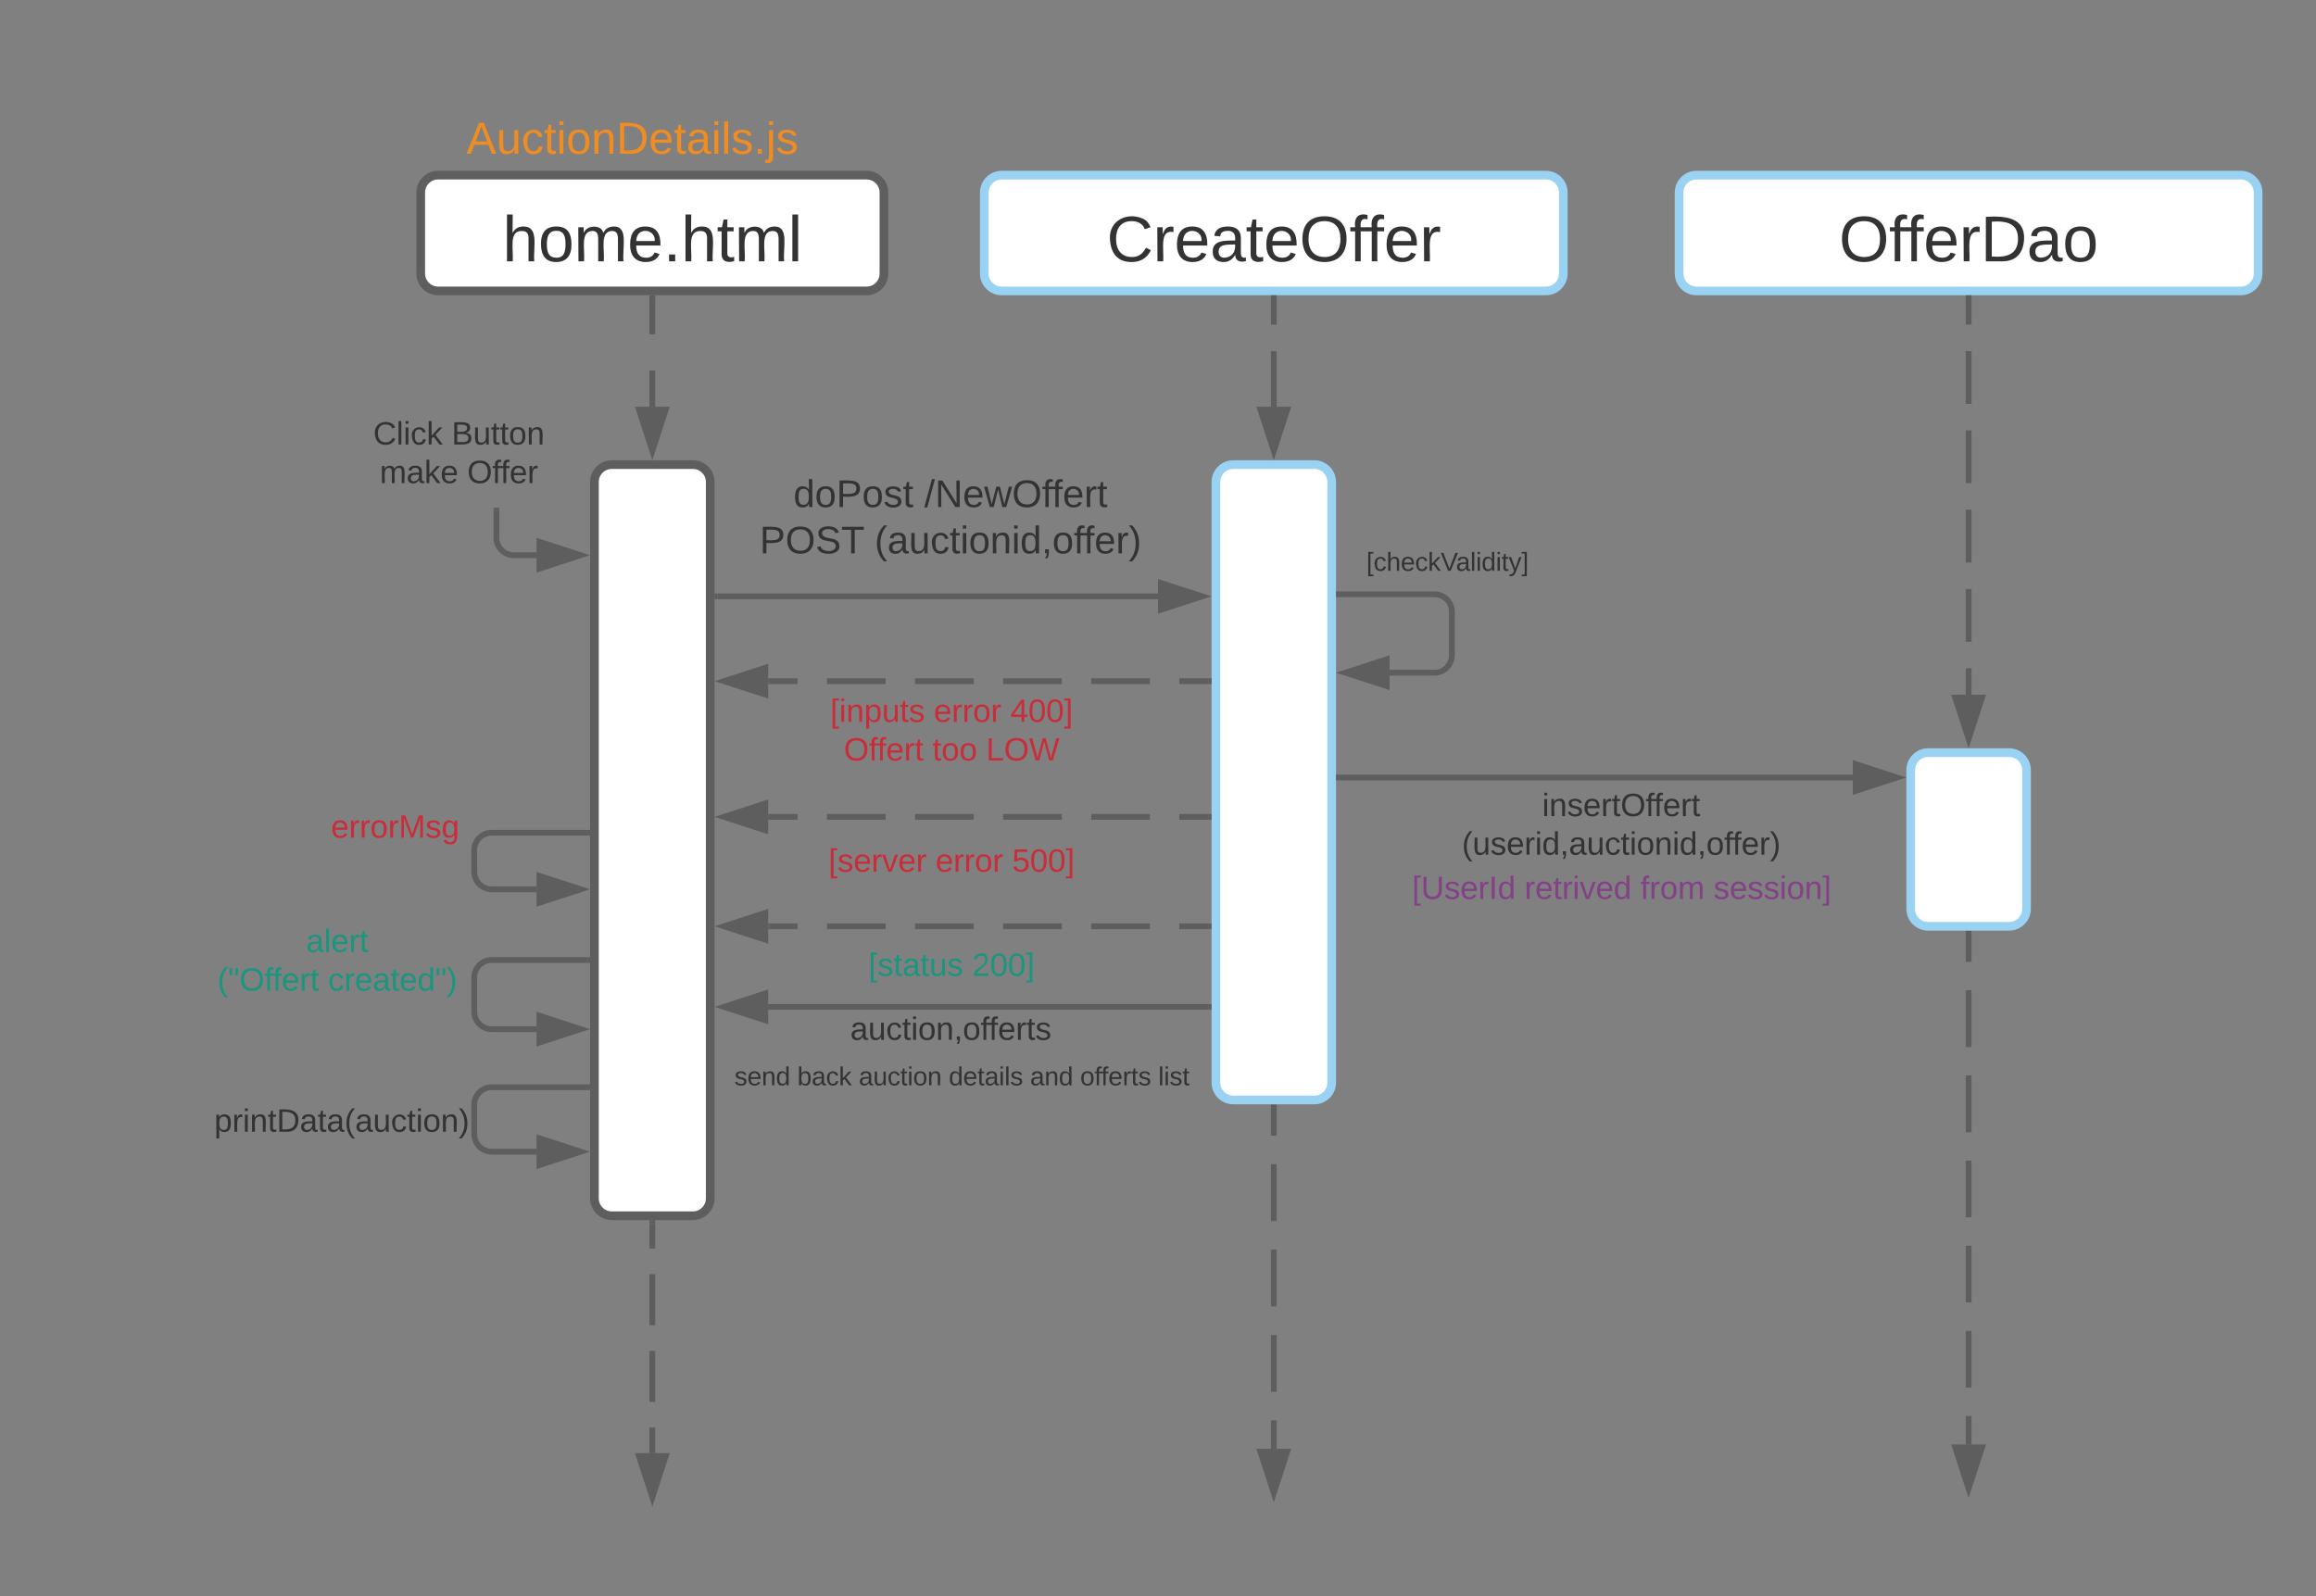 <svg xmlns="http://www.w3.org/2000/svg" xmlns:xlink="http://www.w3.org/1999/xlink" xmlns:lucid="lucid" width="800" height="551.5"><rect width="100%" height="100%" fill="#808080" stroke="none"/><g transform="translate(20 0)" lucid:page-tab-id="0_0"><path d="M247.43 340h121.8v33.75h-121.8z" fill="none"/><use xlink:href="#a" transform="matrix(1,0,0,1,247.43,340) translate(26.262 19.222)"/><path d="M32.05 373.75h131.2v29.4H32.04z" fill="none"/><use xlink:href="#b" transform="matrix(1,0,0,1,32.049,373.751) translate(21.957 17.222)"/><path d="M192.28 343.16h240v60h-240z" fill="none"/><use xlink:href="#c" transform="matrix(1,0,0,1,192.284,343.159) translate(41.395 31.778)"/><use xlink:href="#d" transform="matrix(1,0,0,1,192.284,343.159) translate(63.123 31.778)"/><use xlink:href="#e" transform="matrix(1,0,0,1,192.284,343.159) translate(84.358 31.778)"/><use xlink:href="#f" transform="matrix(1,0,0,1,192.284,343.159) translate(115.444 31.778)"/><use xlink:href="#g" transform="matrix(1,0,0,1,192.284,343.159) translate(143.543 31.778)"/><use xlink:href="#h" transform="matrix(1,0,0,1,192.284,343.159) translate(160.827 31.778)"/><use xlink:href="#i" transform="matrix(1,0,0,1,192.284,343.159) translate(187.79 31.778)"/><path d="M420 175.4h120v40H420z" fill="none"/><use xlink:href="#j" transform="matrix(1,0,0,1,420,175.413) translate(31.975 21.778)"/><path d="M228.33 160.5h160v40h-160z" fill="none"/><use xlink:href="#k" transform="matrix(1,0,0,1,228.33,160.5) translate(25.741 14.667)"/><use xlink:href="#l" transform="matrix(1,0,0,1,228.33,160.5) translate(70.926 14.667)"/><use xlink:href="#m" transform="matrix(1,0,0,1,228.33,160.5) translate(14.074 30.667)"/><use xlink:href="#n" transform="matrix(1,0,0,1,228.33,160.5) translate(53.778 30.667)"/><path d="M125.33 66.5c0-3.3 2.7-6 6-6h148c3.32 0 6 2.7 6 6v28c0 3.3-2.68 6-6 6h-148c-3.3 0-6-2.7-6-6z" stroke="#5e5e5e" stroke-width="3" fill="#fff"/><use xlink:href="#o" transform="matrix(1,0,0,1,137.333,72.5) translate(16.241 17.778)"/><path d="M320 66.5c0-3.3 2.7-6 6-6h188c3.3 0 6 2.7 6 6v28c0 3.3-2.7 6-6 6H326c-3.3 0-6-2.7-6-6z" stroke="#99d2f2" stroke-width="3" fill="#fff"/><use xlink:href="#p" transform="matrix(1,0,0,1,332,72.5) translate(30.284 17.778)"/><path d="M560 66.5c0-3.3 2.7-6 6-6h188c3.3 0 6 2.7 6 6v28c0 3.3-2.7 6-6 6H566c-3.3 0-6-2.7-6-6z" stroke="#99d2f2" stroke-width="3" fill="#fff"/><use xlink:href="#q" transform="matrix(1,0,0,1,572,72.5) translate(43.216 17.778)"/><path d="M205.33 422.5v8.83m0 8.84v17.66m0 8.84v17.66m0 8.83V502" stroke="#5e5e5e" stroke-width="2" fill="none"/><path d="M206.33 422.53h-2v-1.03h2z" fill="#5e5e5e"/><path d="M205.33 517.26L200.7 503h9.27z" stroke="#5e5e5e" stroke-width="2" fill="#5e5e5e"/><path d="M205.33 103v12.5m0 12.5v12.5" stroke="#5e5e5e" stroke-width="2" fill="none"/><path d="M206.33 103.03h-2V102h2z" fill="#5e5e5e"/><path d="M205.33 155.76l-4.63-14.26h9.27z" stroke="#5e5e5e" stroke-width="2" fill="#5e5e5e"/><path d="M420 103v9.17m0 9.16v19.17" stroke="#5e5e5e" stroke-width="2" fill="none"/><path d="M421 103.03h-2V102h2z" fill="#5e5e5e"/><path d="M420 155.76l-4.64-14.26h9.28z" stroke="#5e5e5e" stroke-width="2" fill="#5e5e5e"/><path d="M420 382.5v9.83m0 9.84v19.66m0 9.84v19.66m0 9.84v19.66m0 9.83v9.84" stroke="#5e5e5e" stroke-width="2" fill="none"/><path d="M421 382.53h-2v-1.03h2z" fill="#5e5e5e"/><path d="M420 515.76l-4.64-14.26h9.28z" stroke="#5e5e5e" stroke-width="2" fill="#5e5e5e"/><path d="M660 103v9.13m0 9.14v18.26m0 9.14v18.26m0 9.14v18.26m0 9.14v18.26m0 9.13V240" stroke="#5e5e5e" stroke-width="2" fill="none"/><path d="M661 103.03h-2V102h2z" fill="#5e5e5e"/><path d="M660 255.26L655.36 241h9.28z" stroke="#5e5e5e" stroke-width="2" fill="#5e5e5e"/><path d="M660 322.5v9.8m0 9.8v19.62m0 9.8v19.62m0 9.8v19.6m0 9.82v19.6m0 9.82v19.6m0 9.8V499" stroke="#5e5e5e" stroke-width="2" fill="none"/><path d="M661 322.53h-2v-1.03h2z" fill="#5e5e5e"/><path d="M660 514.26L655.36 500h9.28z" stroke="#5e5e5e" stroke-width="2" fill="#5e5e5e"/><path d="M185.33 166.5c0-3.3 2.7-6 6-6h28c3.32 0 6 2.7 6 6V414c0 3.3-2.68 6-6 6h-28c-3.3 0-6-2.7-6-6z" stroke="#5e5e5e" stroke-width="3" fill="#fff"/><path d="M400 166.5c0-3.3 2.7-6 6-6h28c3.3 0 6 2.7 6 6V374c0 3.3-2.7 6-6 6h-28c-3.3 0-6-2.7-6-6zM640 266c0-3.3 2.7-6 6-6h28c3.3 0 6 2.7 6 6v48c0 3.3-2.7 6-6 6h-28c-3.3 0-6-2.7-6-6z" stroke="#99d2f2" stroke-width="3" fill="#fff"/><path d="M111.46 20h173.87v60H111.46z" fill="none"/><use xlink:href="#r" transform="matrix(1,0,0,1,111.456,20) translate(29.639 33.111)"/><path d="M60 140h156.66v35.4H60z" fill="none"/><use xlink:href="#s" transform="matrix(1,0,0,1,60,140) translate(48.917 13.556)"/><use xlink:href="#t" transform="matrix(1,0,0,1,60,140) translate(75.985 13.556)"/><use xlink:href="#u" transform="matrix(1,0,0,1,60,140) translate(51.17 26.889)"/><use xlink:href="#v" transform="matrix(1,0,0,1,60,140) translate(81.386 26.889)"/><path d="M151.48 176.4v9.4c0 3.32 2.7 6 6 6h7.85" stroke="#5e5e5e" stroke-width="2" fill="none"/><path d="M152.48 176.44h-2v-1.03h2z" fill="#5e5e5e"/><path d="M180.6 191.8l-14.27 4.64v-9.27z" stroke="#5e5e5e" stroke-width="2" fill="#5e5e5e"/><path d="M227.83 206.02H380" stroke="#5e5e5e" stroke-width="2" fill="none"/><path d="M227.86 207.02h-1.03v-2h1.03z" fill="#5e5e5e"/><path d="M395.26 206.02L381 210.66v-9.27z" stroke="#5e5e5e" stroke-width="2" fill="#5e5e5e"/><path d="M442.5 205.3h33c3.3 0 6 2.68 6 6v15.1c0 3.3-2.7 6-6 6H460" stroke="#5e5e5e" stroke-width="2" fill="none"/><path d="M442.53 206.3h-1.03v-2h1.03z" fill="#5e5e5e"/><path d="M444.74 232.4l14.26-4.65v9.27z" stroke="#5e5e5e" stroke-width="2" fill="#5e5e5e"/><path d="M442.5 268.6H620" stroke="#5e5e5e" stroke-width="2" fill="none"/><path d="M442.53 269.6h-1.03v-2h1.03z" fill="#5e5e5e"/><path d="M635.26 268.6L621 273.23v-9.27z" stroke="#5e5e5e" stroke-width="2" fill="#5e5e5e"/><path d="M480 266.37h120v40H480z" fill="none"/><use xlink:href="#w" transform="matrix(1,0,0,1,480,266.375) translate(32.685 15.556)"/><use xlink:href="#x" transform="matrix(1,0,0,1,480,266.375) translate(4.969 28.889)"/><path d="M397.5 235.32h-10.14m-10.15 0h-20.28m-10.14 0h-20.3m-10.13 0h-20.3m-10.14 0h-20.28m-10.14 0h-10.14" stroke="#5e5e5e" stroke-width="2" fill="none"/><path d="M398.5 236.32h-1.03v-2h1.03z" fill="#5e5e5e"/><path d="M230.07 235.32l14.27-4.64v9.27z" stroke="#5e5e5e" stroke-width="2" fill="#5e5e5e"/><path d="M212.2 240.5h192.27v20H212.2z" fill="none"/><use xlink:href="#y" transform="matrix(1,0,0,1,212.188,240.5) translate(54.586 8.889)"/><use xlink:href="#z" transform="matrix(1,0,0,1,212.188,240.5) translate(90.358 8.889)"/><use xlink:href="#A" transform="matrix(1,0,0,1,212.188,240.5) translate(116.809 8.889)"/><use xlink:href="#B" transform="matrix(1,0,0,1,212.188,240.5) translate(59.293 22.222)"/><use xlink:href="#C" transform="matrix(1,0,0,1,212.188,240.5) translate(89.91 22.222)"/><use xlink:href="#D" transform="matrix(1,0,0,1,212.188,240.5) translate(108.429 22.222)"/><path d="M397.5 282.2h-10.14m-10.15 0h-20.28m-10.14 0h-20.3m-10.13 0h-20.3m-10.14 0h-20.28m-10.14 0h-10.14" stroke="#5e5e5e" stroke-width="2" fill="none"/><path d="M398.5 283.2h-1.03v-2h1.03z" fill="#5e5e5e"/><path d="M230.07 282.2l14.27-4.65v9.28z" stroke="#5e5e5e" stroke-width="2" fill="#5e5e5e"/><path d="M212.2 292.25h192.27V304H212.2z" fill="none"/><use xlink:href="#E" transform="matrix(1,0,0,1,212.188,292.249) translate(53.985 8.889)"/><use xlink:href="#z" transform="matrix(1,0,0,1,212.188,292.249) translate(90.96 8.889)"/><use xlink:href="#F" transform="matrix(1,0,0,1,212.188,292.249) translate(117.41 8.889)"/><path d="M20 280.5h192.28v11.75H20z" fill="none"/><use xlink:href="#G" transform="matrix(1,0,0,1,20,280.5) translate(74.34 8.889)"/><path d="M182.83 287.68h-33c-3.3 0-6 2.68-6 6v7.54c0 3.3 2.7 6 6 6h15.5" stroke="#5e5e5e" stroke-width="2" fill="none"/><path d="M183.83 288.68h-1.02v-2h1.03z" fill="#5e5e5e"/><path d="M180.6 307.22l-14.27 4.63v-9.27z" stroke="#5e5e5e" stroke-width="2" fill="#5e5e5e"/><path d="M397.5 320h-10.14m-10.15 0h-20.28m-10.14 0h-20.3m-10.13 0h-20.3m-10.14 0h-20.28m-10.14 0h-10.14" stroke="#5e5e5e" stroke-width="2" fill="none"/><path d="M398.5 321h-1.03v-2h1.03z" fill="#5e5e5e"/><path d="M230.07 320l14.27-4.64v9.28z" stroke="#5e5e5e" stroke-width="2" fill="#5e5e5e"/><path d="M212.2 328.25h192.27V340H212.2z" fill="none"/><g><use xlink:href="#H" transform="matrix(1,0,0,1,212.188,328.251) translate(67.796 8.889)"/><use xlink:href="#I" transform="matrix(1,0,0,1,212.188,328.251) translate(103.599 8.889)"/></g><path d="M182.83 331.64h-33c-3.3 0-6 2.7-6 6v11.9c0 3.3 2.7 6 6 6h15.5" stroke="#5e5e5e" stroke-width="2" fill="none"/><path d="M183.83 332.64h-1.02v-2h1.03z" fill="#5e5e5e"/><path d="M180.6 355.53l-14.27 4.63v-9.27z" stroke="#5e5e5e" stroke-width="2" fill="#5e5e5e"/><path d="M0 320h192.28v11.75H0z" fill="none"/><g><use xlink:href="#J" transform="matrix(1,0,0,1,0,320) translate(85.728 8.889)"/><use xlink:href="#K" transform="matrix(1,0,0,1,0,320) translate(55.096 22.222)"/><use xlink:href="#L" transform="matrix(1,0,0,1,0,320) translate(93.306 22.222)"/></g><path d="M397.5 347.84H245.34" stroke="#5e5e5e" stroke-width="2" fill="none"/><path d="M398.5 348.84h-1.03v-2h1.03z" fill="#5e5e5e"/><path d="M230.07 347.84l14.27-4.64v9.27z" stroke="#5e5e5e" stroke-width="2" fill="#5e5e5e"/><path d="M182.83 375.6h-33c-3.3 0-6 2.7-6 6v10.26c0 3.32 2.7 6 6 6h15.5" stroke="#5e5e5e" stroke-width="2" fill="none"/><path d="M183.83 376.6h-1.02v-2h1.03z" fill="#5e5e5e"/><path d="M180.6 397.86l-14.27 4.64v-9.27z" stroke="#5e5e5e" stroke-width="2" fill="#5e5e5e"/><path d="M461.67 290.33h156.66v35.4H461.67z" fill="none"/><g><use xlink:href="#M" transform="matrix(1,0,0,1,461.67,290.326) translate(6.093 20.222)"/><use xlink:href="#N" transform="matrix(1,0,0,1,461.67,290.326) translate(44.92 20.222)"/><use xlink:href="#O" transform="matrix(1,0,0,1,461.67,290.326) translate(84.951 20.222)"/><use xlink:href="#P" transform="matrix(1,0,0,1,461.67,290.326) translate(110.198 20.222)"/></g><defs><path fill="#333" d="M141-36C126-15 110 5 73 4 37 3 15-17 15-53c-1-64 63-63 125-63 3-35-9-54-41-54-24 1-41 7-42 31l-33-3c5-37 33-52 76-52 45 0 72 20 72 64v82c-1 20 7 32 28 27v20c-31 9-61-2-59-35zM48-53c0 20 12 33 32 33 41-3 63-29 60-74-43 2-92-5-92 41" id="Q"/><path fill="#333" d="M84 4C-5 8 30-112 23-190h32v120c0 31 7 50 39 49 72-2 45-101 50-169h31l1 190h-30c-1-10 1-25-2-33-11 22-28 36-60 37" id="R"/><path fill="#333" d="M96-169c-40 0-48 33-48 73s9 75 48 75c24 0 41-14 43-38l32 2c-6 37-31 61-74 61-59 0-76-41-82-99-10-93 101-131 147-64 4 7 5 14 7 22l-32 3c-4-21-16-35-41-35" id="S"/><path fill="#333" d="M59-47c-2 24 18 29 38 22v24C64 9 27 4 27-40v-127H5v-23h24l9-43h21v43h35v23H59v120" id="T"/><path fill="#333" d="M24-231v-30h32v30H24zM24 0v-190h32V0H24" id="U"/><path fill="#333" d="M100-194c62-1 85 37 85 99 1 63-27 99-86 99S16-35 15-95c0-66 28-99 85-99zM99-20c44 1 53-31 53-75 0-43-8-75-51-75s-53 32-53 75 10 74 51 75" id="V"/><path fill="#333" d="M117-194c89-4 53 116 60 194h-32v-121c0-31-8-49-39-48C34-167 62-67 57 0H25l-1-190h30c1 10-1 24 2 32 11-22 29-35 61-36" id="W"/><path fill="#333" d="M68-38c1 34 0 65-14 84H32c9-13 17-26 17-46H33v-38h35" id="X"/><path fill="#333" d="M101-234c-31-9-42 10-38 44h38v23H63V0H32v-167H5v-23h27c-7-52 17-82 69-68v24" id="Y"/><path fill="#333" d="M100-194c63 0 86 42 84 106H49c0 40 14 67 53 68 26 1 43-12 49-29l28 8c-11 28-37 45-77 45C44 4 14-33 15-96c1-61 26-98 85-98zm52 81c6-60-76-77-97-28-3 7-6 17-6 28h103" id="Z"/><path fill="#333" d="M114-163C36-179 61-72 57 0H25l-1-190h30c1 12-1 29 2 39 6-27 23-49 58-41v29" id="aa"/><path fill="#333" d="M135-143c-3-34-86-38-87 0 15 53 115 12 119 90S17 21 10-45l28-5c4 36 97 45 98 0-10-56-113-15-118-90-4-57 82-63 122-42 12 7 21 19 24 35" id="ab"/><g id="a"><use transform="matrix(0.031,0,0,0.031,0,0)" xlink:href="#Q"/><use transform="matrix(0.031,0,0,0.031,6.173,0)" xlink:href="#R"/><use transform="matrix(0.031,0,0,0.031,12.346,0)" xlink:href="#S"/><use transform="matrix(0.031,0,0,0.031,17.901,0)" xlink:href="#T"/><use transform="matrix(0.031,0,0,0.031,20.988,0)" xlink:href="#U"/><use transform="matrix(0.031,0,0,0.031,23.426,0)" xlink:href="#V"/><use transform="matrix(0.031,0,0,0.031,29.599,0)" xlink:href="#W"/><use transform="matrix(0.031,0,0,0.031,35.772,0)" xlink:href="#X"/><use transform="matrix(0.031,0,0,0.031,38.858,0)" xlink:href="#V"/><use transform="matrix(0.031,0,0,0.031,45.031,0)" xlink:href="#Y"/><use transform="matrix(0.031,0,0,0.031,47.901,0)" xlink:href="#Y"/><use transform="matrix(0.031,0,0,0.031,50.988,0)" xlink:href="#Z"/><use transform="matrix(0.031,0,0,0.031,57.16,0)" xlink:href="#aa"/><use transform="matrix(0.031,0,0,0.031,60.833,0)" xlink:href="#T"/><use transform="matrix(0.031,0,0,0.031,63.92,0)" xlink:href="#ab"/></g><path fill="#333" d="M115-194c55 1 70 41 70 98S169 2 115 4C84 4 66-9 55-30l1 105H24l-1-265h31l2 30c10-21 28-34 59-34zm-8 174c40 0 45-34 45-75s-6-73-45-74c-42 0-51 32-51 76 0 43 10 73 51 73" id="ac"/><path fill="#333" d="M30-248c118-7 216 8 213 122C240-48 200 0 122 0H30v-248zM63-27c89 8 146-16 146-99s-60-101-146-95v194" id="ad"/><path fill="#333" d="M87 75C49 33 22-17 22-94c0-76 28-126 65-167h31c-38 41-64 92-64 168S80 34 118 75H87" id="ae"/><path fill="#333" d="M33-261c38 41 65 92 65 168S71 34 33 75H2C39 34 66-17 66-93S39-220 2-261h31" id="af"/><g id="b"><use transform="matrix(0.031,0,0,0.031,0,0)" xlink:href="#ac"/><use transform="matrix(0.031,0,0,0.031,6.173,0)" xlink:href="#aa"/><use transform="matrix(0.031,0,0,0.031,9.846,0)" xlink:href="#U"/><use transform="matrix(0.031,0,0,0.031,12.284,0)" xlink:href="#W"/><use transform="matrix(0.031,0,0,0.031,18.457,0)" xlink:href="#T"/><use transform="matrix(0.031,0,0,0.031,21.543,0)" xlink:href="#ad"/><use transform="matrix(0.031,0,0,0.031,29.537,0)" xlink:href="#Q"/><use transform="matrix(0.031,0,0,0.031,35.71,0)" xlink:href="#T"/><use transform="matrix(0.031,0,0,0.031,38.796,0)" xlink:href="#Q"/><use transform="matrix(0.031,0,0,0.031,44.969,0)" xlink:href="#ae"/><use transform="matrix(0.031,0,0,0.031,48.642,0)" xlink:href="#Q"/><use transform="matrix(0.031,0,0,0.031,54.815,0)" xlink:href="#R"/><use transform="matrix(0.031,0,0,0.031,60.988,0)" xlink:href="#S"/><use transform="matrix(0.031,0,0,0.031,66.543,0)" xlink:href="#T"/><use transform="matrix(0.031,0,0,0.031,69.63,0)" xlink:href="#U"/><use transform="matrix(0.031,0,0,0.031,72.068,0)" xlink:href="#V"/><use transform="matrix(0.031,0,0,0.031,78.241,0)" xlink:href="#W"/><use transform="matrix(0.031,0,0,0.031,84.414,0)" xlink:href="#af"/></g><path fill="#333" d="M85-194c31 0 48 13 60 33l-1-100h32l1 261h-30c-2-10 0-23-3-31C134-8 116 4 85 4 32 4 16-35 15-94c0-66 23-100 70-100zm9 24c-40 0-46 34-46 75 0 40 6 74 45 74 42 0 51-32 51-76 0-42-9-74-50-73" id="ag"/><g id="c"><use transform="matrix(0.025,0,0,0.025,0,0)" xlink:href="#ab"/><use transform="matrix(0.025,0,0,0.025,4.444,0)" xlink:href="#Z"/><use transform="matrix(0.025,0,0,0.025,9.383,0)" xlink:href="#W"/><use transform="matrix(0.025,0,0,0.025,14.321,0)" xlink:href="#ag"/></g><path fill="#333" d="M115-194c53 0 69 39 70 98 0 66-23 100-70 100C84 3 66-7 56-30L54 0H23l1-261h32v101c10-23 28-34 59-34zm-8 174c40 0 45-34 45-75 0-40-5-75-45-74-42 0-51 32-51 76 0 43 10 73 51 73" id="ah"/><path fill="#333" d="M143 0L79-87 56-68V0H24v-261h32v163l83-92h37l-77 82L181 0h-38" id="ai"/><g id="d"><use transform="matrix(0.025,0,0,0.025,0,0)" xlink:href="#ah"/><use transform="matrix(0.025,0,0,0.025,4.938,0)" xlink:href="#Q"/><use transform="matrix(0.025,0,0,0.025,9.877,0)" xlink:href="#S"/><use transform="matrix(0.025,0,0,0.025,14.321,0)" xlink:href="#ai"/></g><g id="e"><use transform="matrix(0.025,0,0,0.025,0,0)" xlink:href="#Q"/><use transform="matrix(0.025,0,0,0.025,4.938,0)" xlink:href="#R"/><use transform="matrix(0.025,0,0,0.025,9.877,0)" xlink:href="#S"/><use transform="matrix(0.025,0,0,0.025,14.321,0)" xlink:href="#T"/><use transform="matrix(0.025,0,0,0.025,16.79,0)" xlink:href="#U"/><use transform="matrix(0.025,0,0,0.025,18.741,0)" xlink:href="#V"/><use transform="matrix(0.025,0,0,0.025,23.679,0)" xlink:href="#W"/></g><path fill="#333" d="M24 0v-261h32V0H24" id="aj"/><g id="f"><use transform="matrix(0.025,0,0,0.025,0,0)" xlink:href="#ag"/><use transform="matrix(0.025,0,0,0.025,4.938,0)" xlink:href="#Z"/><use transform="matrix(0.025,0,0,0.025,9.877,0)" xlink:href="#T"/><use transform="matrix(0.025,0,0,0.025,12.346,0)" xlink:href="#Q"/><use transform="matrix(0.025,0,0,0.025,17.284,0)" xlink:href="#U"/><use transform="matrix(0.025,0,0,0.025,19.235,0)" xlink:href="#aj"/><use transform="matrix(0.025,0,0,0.025,21.185,0)" xlink:href="#ab"/></g><g id="g"><use transform="matrix(0.025,0,0,0.025,0,0)" xlink:href="#Q"/><use transform="matrix(0.025,0,0,0.025,4.938,0)" xlink:href="#W"/><use transform="matrix(0.025,0,0,0.025,9.877,0)" xlink:href="#ag"/></g><g id="h"><use transform="matrix(0.025,0,0,0.025,0,0)" xlink:href="#V"/><use transform="matrix(0.025,0,0,0.025,4.938,0)" xlink:href="#Y"/><use transform="matrix(0.025,0,0,0.025,7.235,0)" xlink:href="#Y"/><use transform="matrix(0.025,0,0,0.025,9.704,0)" xlink:href="#Z"/><use transform="matrix(0.025,0,0,0.025,14.642,0)" xlink:href="#aa"/><use transform="matrix(0.025,0,0,0.025,17.58,0)" xlink:href="#T"/><use transform="matrix(0.025,0,0,0.025,20.049,0)" xlink:href="#ab"/></g><g id="i"><use transform="matrix(0.025,0,0,0.025,0,0)" xlink:href="#aj"/><use transform="matrix(0.025,0,0,0.025,1.951,0)" xlink:href="#U"/><use transform="matrix(0.025,0,0,0.025,3.901,0)" xlink:href="#ab"/><use transform="matrix(0.025,0,0,0.025,8.346,0)" xlink:href="#T"/></g><path fill="#333" d="M26 75v-336h71v23H56V52h41v23H26" id="ak"/><path fill="#333" d="M106-169C34-169 62-67 57 0H25v-261h32l-1 103c12-21 28-36 61-36 89 0 53 116 60 194h-32v-121c2-32-8-49-39-48" id="al"/><path fill="#333" d="M137 0h-34L2-248h35l83 218 83-218h36" id="am"/><path fill="#333" d="M179-190L93 31C79 59 56 82 12 73V49c39 6 53-20 64-50L1-190h34L92-34l54-156h33" id="an"/><path fill="#333" d="M3 75V52h41v-290H3v-23h71V75H3" id="ao"/><g id="j"><use transform="matrix(0.025,0,0,0.025,0,0)" xlink:href="#ak"/><use transform="matrix(0.025,0,0,0.025,2.469,0)" xlink:href="#S"/><use transform="matrix(0.025,0,0,0.025,6.914,0)" xlink:href="#al"/><use transform="matrix(0.025,0,0,0.025,11.852,0)" xlink:href="#Z"/><use transform="matrix(0.025,0,0,0.025,16.79,0)" xlink:href="#S"/><use transform="matrix(0.025,0,0,0.025,21.235,0)" xlink:href="#ai"/><use transform="matrix(0.025,0,0,0.025,25.679,0)" xlink:href="#am"/><use transform="matrix(0.025,0,0,0.025,30.938,0)" xlink:href="#Q"/><use transform="matrix(0.025,0,0,0.025,35.877,0)" xlink:href="#aj"/><use transform="matrix(0.025,0,0,0.025,37.827,0)" xlink:href="#U"/><use transform="matrix(0.025,0,0,0.025,39.778,0)" xlink:href="#ag"/><use transform="matrix(0.025,0,0,0.025,44.716,0)" xlink:href="#U"/><use transform="matrix(0.025,0,0,0.025,46.667,0)" xlink:href="#T"/><use transform="matrix(0.025,0,0,0.025,49.136,0)" xlink:href="#an"/><use transform="matrix(0.025,0,0,0.025,53.58,0)" xlink:href="#ao"/></g><path fill="#333" d="M30-248c87 1 191-15 191 75 0 78-77 80-158 76V0H30v-248zm33 125c57 0 124 11 124-50 0-59-68-47-124-48v98" id="ap"/><g id="k"><use transform="matrix(0.037,0,0,0.037,0,0)" xlink:href="#ag"/><use transform="matrix(0.037,0,0,0.037,7.407,0)" xlink:href="#V"/><use transform="matrix(0.037,0,0,0.037,14.815,0)" xlink:href="#ap"/><use transform="matrix(0.037,0,0,0.037,23.704,0)" xlink:href="#V"/><use transform="matrix(0.037,0,0,0.037,31.111,0)" xlink:href="#ab"/><use transform="matrix(0.037,0,0,0.037,37.778,0)" xlink:href="#T"/></g><path fill="#333" d="M0 4l72-265h28L28 4H0" id="aq"/><path fill="#333" d="M190 0L58-211 59 0H30v-248h39L202-35l-2-213h31V0h-41" id="ar"/><path fill="#333" d="M206 0h-36l-40-164L89 0H53L-1-190h32L70-26l43-164h34l41 164 42-164h31" id="as"/><path fill="#333" d="M140-251c81 0 123 46 123 126C263-46 219 4 140 4 59 4 17-45 17-125s42-126 123-126zm0 227c63 0 89-41 89-101s-29-99-89-99c-61 0-89 39-89 99S79-25 140-24" id="at"/><g id="l"><use transform="matrix(0.037,0,0,0.037,0,0)" xlink:href="#aq"/><use transform="matrix(0.037,0,0,0.037,3.704,0)" xlink:href="#ar"/><use transform="matrix(0.037,0,0,0.037,13.296,0)" xlink:href="#Z"/><use transform="matrix(0.037,0,0,0.037,20.704,0)" xlink:href="#as"/><use transform="matrix(0.037,0,0,0.037,30.296,0)" xlink:href="#at"/><use transform="matrix(0.037,0,0,0.037,40.667,0)" xlink:href="#Y"/><use transform="matrix(0.037,0,0,0.037,44.111,0)" xlink:href="#Y"/><use transform="matrix(0.037,0,0,0.037,47.815,0)" xlink:href="#Z"/><use transform="matrix(0.037,0,0,0.037,55.222,0)" xlink:href="#aa"/><use transform="matrix(0.037,0,0,0.037,59.63,0)" xlink:href="#T"/></g><path fill="#333" d="M185-189c-5-48-123-54-124 2 14 75 158 14 163 119 3 78-121 87-175 55-17-10-28-26-33-46l33-7c5 56 141 63 141-1 0-78-155-14-162-118-5-82 145-84 179-34 5 7 8 16 11 25" id="au"/><path fill="#333" d="M127-220V0H93v-220H8v-28h204v28h-85" id="av"/><g id="m"><use transform="matrix(0.037,0,0,0.037,0,0)" xlink:href="#ap"/><use transform="matrix(0.037,0,0,0.037,8.889,0)" xlink:href="#at"/><use transform="matrix(0.037,0,0,0.037,19.259,0)" xlink:href="#au"/><use transform="matrix(0.037,0,0,0.037,28.148,0)" xlink:href="#av"/></g><g id="n"><use transform="matrix(0.037,0,0,0.037,0,0)" xlink:href="#ae"/><use transform="matrix(0.037,0,0,0.037,4.407,0)" xlink:href="#Q"/><use transform="matrix(0.037,0,0,0.037,11.815,0)" xlink:href="#R"/><use transform="matrix(0.037,0,0,0.037,19.222,0)" xlink:href="#S"/><use transform="matrix(0.037,0,0,0.037,25.889,0)" xlink:href="#T"/><use transform="matrix(0.037,0,0,0.037,29.593,0)" xlink:href="#U"/><use transform="matrix(0.037,0,0,0.037,32.519,0)" xlink:href="#V"/><use transform="matrix(0.037,0,0,0.037,39.926,0)" xlink:href="#W"/><use transform="matrix(0.037,0,0,0.037,47.333,0)" xlink:href="#U"/><use transform="matrix(0.037,0,0,0.037,50.259,0)" xlink:href="#ag"/><use transform="matrix(0.037,0,0,0.037,57.667,0)" xlink:href="#X"/><use transform="matrix(0.037,0,0,0.037,61.37,0)" xlink:href="#V"/><use transform="matrix(0.037,0,0,0.037,68.778,0)" xlink:href="#Y"/><use transform="matrix(0.037,0,0,0.037,72.222,0)" xlink:href="#Y"/><use transform="matrix(0.037,0,0,0.037,75.926,0)" xlink:href="#Z"/><use transform="matrix(0.037,0,0,0.037,83.333,0)" xlink:href="#aa"/><use transform="matrix(0.037,0,0,0.037,87.741,0)" xlink:href="#af"/></g><path fill="#333" d="M210-169c-67 3-38 105-44 169h-31v-121c0-29-5-50-35-48C34-165 62-65 56 0H25l-1-190h30c1 10-1 24 2 32 10-44 99-50 107 0 11-21 27-35 58-36 85-2 47 119 55 194h-31v-121c0-29-5-49-35-48" id="aw"/><path fill="#333" d="M33 0v-38h34V0H33" id="ax"/><g id="o"><use transform="matrix(0.062,0,0,0.062,0,0)" xlink:href="#al"/><use transform="matrix(0.062,0,0,0.062,12.346,0)" xlink:href="#V"/><use transform="matrix(0.062,0,0,0.062,24.691,0)" xlink:href="#aw"/><use transform="matrix(0.062,0,0,0.062,43.148,0)" xlink:href="#Z"/><use transform="matrix(0.062,0,0,0.062,55.494,0)" xlink:href="#ax"/><use transform="matrix(0.062,0,0,0.062,61.667,0)" xlink:href="#al"/><use transform="matrix(0.062,0,0,0.062,74.012,0)" xlink:href="#T"/><use transform="matrix(0.062,0,0,0.062,80.185,0)" xlink:href="#aw"/><use transform="matrix(0.062,0,0,0.062,98.642,0)" xlink:href="#aj"/></g><path fill="#333" d="M212-179c-10-28-35-45-73-45-59 0-87 40-87 99 0 60 29 101 89 101 43 0 62-24 78-52l27 14C228-24 195 4 139 4 59 4 22-46 18-125c-6-104 99-153 187-111 19 9 31 26 39 46" id="ay"/><g id="p"><use transform="matrix(0.062,0,0,0.062,0,0)" xlink:href="#ay"/><use transform="matrix(0.062,0,0,0.062,15.988,0)" xlink:href="#aa"/><use transform="matrix(0.062,0,0,0.062,23.333,0)" xlink:href="#Z"/><use transform="matrix(0.062,0,0,0.062,35.679,0)" xlink:href="#Q"/><use transform="matrix(0.062,0,0,0.062,48.025,0)" xlink:href="#T"/><use transform="matrix(0.062,0,0,0.062,54.198,0)" xlink:href="#Z"/><use transform="matrix(0.062,0,0,0.062,66.543,0)" xlink:href="#at"/><use transform="matrix(0.062,0,0,0.062,83.827,0)" xlink:href="#Y"/><use transform="matrix(0.062,0,0,0.062,89.568,0)" xlink:href="#Y"/><use transform="matrix(0.062,0,0,0.062,95.741,0)" xlink:href="#Z"/><use transform="matrix(0.062,0,0,0.062,108.086,0)" xlink:href="#aa"/></g><g id="q"><use transform="matrix(0.062,0,0,0.062,0,0)" xlink:href="#at"/><use transform="matrix(0.062,0,0,0.062,17.284,0)" xlink:href="#Y"/><use transform="matrix(0.062,0,0,0.062,23.025,0)" xlink:href="#Y"/><use transform="matrix(0.062,0,0,0.062,29.198,0)" xlink:href="#Z"/><use transform="matrix(0.062,0,0,0.062,41.543,0)" xlink:href="#aa"/><use transform="matrix(0.062,0,0,0.062,48.889,0)" xlink:href="#ad"/><use transform="matrix(0.062,0,0,0.062,64.877,0)" xlink:href="#Q"/><use transform="matrix(0.062,0,0,0.062,77.222,0)" xlink:href="#V"/></g><path fill="#ef8d22" d="M205 0l-28-72H64L36 0H1l101-248h38L239 0h-34zm-38-99l-47-123c-12 45-31 82-46 123h93" id="az"/><path fill="#ef8d22" d="M84 4C-5 8 30-112 23-190h32v120c0 31 7 50 39 49 72-2 45-101 50-169h31l1 190h-30c-1-10 1-25-2-33-11 22-28 36-60 37" id="aA"/><path fill="#ef8d22" d="M96-169c-40 0-48 33-48 73s9 75 48 75c24 0 41-14 43-38l32 2c-6 37-31 61-74 61-59 0-76-41-82-99-10-93 101-131 147-64 4 7 5 14 7 22l-32 3c-4-21-16-35-41-35" id="aB"/><path fill="#ef8d22" d="M59-47c-2 24 18 29 38 22v24C64 9 27 4 27-40v-127H5v-23h24l9-43h21v43h35v23H59v120" id="aC"/><path fill="#ef8d22" d="M24-231v-30h32v30H24zM24 0v-190h32V0H24" id="aD"/><path fill="#ef8d22" d="M100-194c62-1 85 37 85 99 1 63-27 99-86 99S16-35 15-95c0-66 28-99 85-99zM99-20c44 1 53-31 53-75 0-43-8-75-51-75s-53 32-53 75 10 74 51 75" id="aE"/><path fill="#ef8d22" d="M117-194c89-4 53 116 60 194h-32v-121c0-31-8-49-39-48C34-167 62-67 57 0H25l-1-190h30c1 10-1 24 2 32 11-22 29-35 61-36" id="aF"/><path fill="#ef8d22" d="M30-248c118-7 216 8 213 122C240-48 200 0 122 0H30v-248zM63-27c89 8 146-16 146-99s-60-101-146-95v194" id="aG"/><path fill="#ef8d22" d="M100-194c63 0 86 42 84 106H49c0 40 14 67 53 68 26 1 43-12 49-29l28 8c-11 28-37 45-77 45C44 4 14-33 15-96c1-61 26-98 85-98zm52 81c6-60-76-77-97-28-3 7-6 17-6 28h103" id="aH"/><path fill="#ef8d22" d="M141-36C126-15 110 5 73 4 37 3 15-17 15-53c-1-64 63-63 125-63 3-35-9-54-41-54-24 1-41 7-42 31l-33-3c5-37 33-52 76-52 45 0 72 20 72 64v82c-1 20 7 32 28 27v20c-31 9-61-2-59-35zM48-53c0 20 12 33 32 33 41-3 63-29 60-74-43 2-92-5-92 41" id="aI"/><path fill="#ef8d22" d="M24 0v-261h32V0H24" id="aJ"/><path fill="#ef8d22" d="M135-143c-3-34-86-38-87 0 15 53 115 12 119 90S17 21 10-45l28-5c4 36 97 45 98 0-10-56-113-15-118-90-4-57 82-63 122-42 12 7 21 19 24 35" id="aK"/><path fill="#ef8d22" d="M33 0v-38h34V0H33" id="aL"/><path fill="#ef8d22" d="M24-231v-30h32v30H24zM-9 49c24 4 33-6 33-30v-209h32V24c2 40-23 58-65 49V49" id="aM"/><g id="r"><use transform="matrix(0.043,0,0,0.043,0,0)" xlink:href="#az"/><use transform="matrix(0.043,0,0,0.043,10.37,0)" xlink:href="#aA"/><use transform="matrix(0.043,0,0,0.043,19.012,0)" xlink:href="#aB"/><use transform="matrix(0.043,0,0,0.043,26.79,0)" xlink:href="#aC"/><use transform="matrix(0.043,0,0,0.043,31.111,0)" xlink:href="#aD"/><use transform="matrix(0.043,0,0,0.043,34.525,0)" xlink:href="#aE"/><use transform="matrix(0.043,0,0,0.043,43.167,0)" xlink:href="#aF"/><use transform="matrix(0.043,0,0,0.043,51.809,0)" xlink:href="#aG"/><use transform="matrix(0.043,0,0,0.043,63,0)" xlink:href="#aH"/><use transform="matrix(0.043,0,0,0.043,71.642,0)" xlink:href="#aC"/><use transform="matrix(0.043,0,0,0.043,75.963,0)" xlink:href="#aI"/><use transform="matrix(0.043,0,0,0.043,84.605,0)" xlink:href="#aD"/><use transform="matrix(0.043,0,0,0.043,88.019,0)" xlink:href="#aJ"/><use transform="matrix(0.043,0,0,0.043,91.432,0)" xlink:href="#aK"/><use transform="matrix(0.043,0,0,0.043,99.21,0)" xlink:href="#aL"/><use transform="matrix(0.043,0,0,0.043,103.531,0)" xlink:href="#aM"/><use transform="matrix(0.043,0,0,0.043,106.944,0)" xlink:href="#aK"/></g><g id="s"><use transform="matrix(0.031,0,0,0.031,0,0)" xlink:href="#ay"/><use transform="matrix(0.031,0,0,0.031,7.994,0)" xlink:href="#aj"/><use transform="matrix(0.031,0,0,0.031,10.432,0)" xlink:href="#U"/><use transform="matrix(0.031,0,0,0.031,12.87,0)" xlink:href="#S"/><use transform="matrix(0.031,0,0,0.031,18.426,0)" xlink:href="#ai"/></g><path fill="#333" d="M160-131c35 5 61 23 61 61C221 17 115-2 30 0v-248c76 3 177-17 177 60 0 33-19 50-47 57zm-97-11c50-1 110 9 110-42 0-47-63-36-110-37v79zm0 115c55-2 124 14 124-45 0-56-70-42-124-44v89" id="aN"/><g id="t"><use transform="matrix(0.031,0,0,0.031,0,0)" xlink:href="#aN"/><use transform="matrix(0.031,0,0,0.031,7.407,0)" xlink:href="#R"/><use transform="matrix(0.031,0,0,0.031,13.58,0)" xlink:href="#T"/><use transform="matrix(0.031,0,0,0.031,16.667,0)" xlink:href="#T"/><use transform="matrix(0.031,0,0,0.031,19.753,0)" xlink:href="#V"/><use transform="matrix(0.031,0,0,0.031,25.926,0)" xlink:href="#W"/></g><g id="u"><use transform="matrix(0.031,0,0,0.031,0,0)" xlink:href="#aw"/><use transform="matrix(0.031,0,0,0.031,9.228,0)" xlink:href="#Q"/><use transform="matrix(0.031,0,0,0.031,15.401,0)" xlink:href="#ai"/><use transform="matrix(0.031,0,0,0.031,20.957,0)" xlink:href="#Z"/></g><g id="v"><use transform="matrix(0.031,0,0,0.031,0,0)" xlink:href="#at"/><use transform="matrix(0.031,0,0,0.031,8.642,0)" xlink:href="#Y"/><use transform="matrix(0.031,0,0,0.031,11.512,0)" xlink:href="#Y"/><use transform="matrix(0.031,0,0,0.031,14.599,0)" xlink:href="#Z"/><use transform="matrix(0.031,0,0,0.031,20.772,0)" xlink:href="#aa"/></g><g id="w"><use transform="matrix(0.031,0,0,0.031,0,0)" xlink:href="#U"/><use transform="matrix(0.031,0,0,0.031,2.438,0)" xlink:href="#W"/><use transform="matrix(0.031,0,0,0.031,8.611,0)" xlink:href="#ab"/><use transform="matrix(0.031,0,0,0.031,14.167,0)" xlink:href="#Z"/><use transform="matrix(0.031,0,0,0.031,20.34,0)" xlink:href="#aa"/><use transform="matrix(0.031,0,0,0.031,24.012,0)" xlink:href="#T"/><use transform="matrix(0.031,0,0,0.031,27.099,0)" xlink:href="#at"/><use transform="matrix(0.031,0,0,0.031,35.741,0)" xlink:href="#Y"/><use transform="matrix(0.031,0,0,0.031,38.611,0)" xlink:href="#Y"/><use transform="matrix(0.031,0,0,0.031,41.698,0)" xlink:href="#Z"/><use transform="matrix(0.031,0,0,0.031,47.87,0)" xlink:href="#aa"/><use transform="matrix(0.031,0,0,0.031,51.543,0)" xlink:href="#T"/></g><g id="x"><use transform="matrix(0.031,0,0,0.031,0,0)" xlink:href="#ae"/><use transform="matrix(0.031,0,0,0.031,3.673,0)" xlink:href="#R"/><use transform="matrix(0.031,0,0,0.031,9.846,0)" xlink:href="#ab"/><use transform="matrix(0.031,0,0,0.031,15.401,0)" xlink:href="#Z"/><use transform="matrix(0.031,0,0,0.031,21.574,0)" xlink:href="#aa"/><use transform="matrix(0.031,0,0,0.031,25.247,0)" xlink:href="#U"/><use transform="matrix(0.031,0,0,0.031,27.685,0)" xlink:href="#ag"/><use transform="matrix(0.031,0,0,0.031,33.858,0)" xlink:href="#X"/><use transform="matrix(0.031,0,0,0.031,36.944,0)" xlink:href="#Q"/><use transform="matrix(0.031,0,0,0.031,43.117,0)" xlink:href="#R"/><use transform="matrix(0.031,0,0,0.031,49.29,0)" xlink:href="#S"/><use transform="matrix(0.031,0,0,0.031,54.846,0)" xlink:href="#T"/><use transform="matrix(0.031,0,0,0.031,57.932,0)" xlink:href="#U"/><use transform="matrix(0.031,0,0,0.031,60.37,0)" xlink:href="#V"/><use transform="matrix(0.031,0,0,0.031,66.543,0)" xlink:href="#W"/><use transform="matrix(0.031,0,0,0.031,72.716,0)" xlink:href="#U"/><use transform="matrix(0.031,0,0,0.031,75.154,0)" xlink:href="#ag"/><use transform="matrix(0.031,0,0,0.031,81.327,0)" xlink:href="#X"/><use transform="matrix(0.031,0,0,0.031,84.414,0)" xlink:href="#V"/><use transform="matrix(0.031,0,0,0.031,90.586,0)" xlink:href="#Y"/><use transform="matrix(0.031,0,0,0.031,93.457,0)" xlink:href="#Y"/><use transform="matrix(0.031,0,0,0.031,96.543,0)" xlink:href="#Z"/><use transform="matrix(0.031,0,0,0.031,102.716,0)" xlink:href="#aa"/><use transform="matrix(0.031,0,0,0.031,106.389,0)" xlink:href="#af"/></g><path fill="#c92d39" d="M26 75v-336h71v23H56V52h41v23H26" id="aO"/><path fill="#c92d39" d="M24-231v-30h32v30H24zM24 0v-190h32V0H24" id="aP"/><path fill="#c92d39" d="M117-194c89-4 53 116 60 194h-32v-121c0-31-8-49-39-48C34-167 62-67 57 0H25l-1-190h30c1 10-1 24 2 32 11-22 29-35 61-36" id="aQ"/><path fill="#c92d39" d="M115-194c55 1 70 41 70 98S169 2 115 4C84 4 66-9 55-30l1 105H24l-1-265h31l2 30c10-21 28-34 59-34zm-8 174c40 0 45-34 45-75s-6-73-45-74c-42 0-51 32-51 76 0 43 10 73 51 73" id="aR"/><path fill="#c92d39" d="M84 4C-5 8 30-112 23-190h32v120c0 31 7 50 39 49 72-2 45-101 50-169h31l1 190h-30c-1-10 1-25-2-33-11 22-28 36-60 37" id="aS"/><path fill="#c92d39" d="M59-47c-2 24 18 29 38 22v24C64 9 27 4 27-40v-127H5v-23h24l9-43h21v43h35v23H59v120" id="aT"/><path fill="#c92d39" d="M135-143c-3-34-86-38-87 0 15 53 115 12 119 90S17 21 10-45l28-5c4 36 97 45 98 0-10-56-113-15-118-90-4-57 82-63 122-42 12 7 21 19 24 35" id="aU"/><g id="y"><use transform="matrix(0.031,0,0,0.031,0,0)" xlink:href="#aO"/><use transform="matrix(0.031,0,0,0.031,3.086,0)" xlink:href="#aP"/><use transform="matrix(0.031,0,0,0.031,5.525,0)" xlink:href="#aQ"/><use transform="matrix(0.031,0,0,0.031,11.698,0)" xlink:href="#aR"/><use transform="matrix(0.031,0,0,0.031,17.87,0)" xlink:href="#aS"/><use transform="matrix(0.031,0,0,0.031,24.043,0)" xlink:href="#aT"/><use transform="matrix(0.031,0,0,0.031,27.13,0)" xlink:href="#aU"/></g><path fill="#c92d39" d="M100-194c63 0 86 42 84 106H49c0 40 14 67 53 68 26 1 43-12 49-29l28 8c-11 28-37 45-77 45C44 4 14-33 15-96c1-61 26-98 85-98zm52 81c6-60-76-77-97-28-3 7-6 17-6 28h103" id="aV"/><path fill="#c92d39" d="M114-163C36-179 61-72 57 0H25l-1-190h30c1 12-1 29 2 39 6-27 23-49 58-41v29" id="aW"/><path fill="#c92d39" d="M100-194c62-1 85 37 85 99 1 63-27 99-86 99S16-35 15-95c0-66 28-99 85-99zM99-20c44 1 53-31 53-75 0-43-8-75-51-75s-53 32-53 75 10 74 51 75" id="aX"/><g id="z"><use transform="matrix(0.031,0,0,0.031,0,0)" xlink:href="#aV"/><use transform="matrix(0.031,0,0,0.031,6.173,0)" xlink:href="#aW"/><use transform="matrix(0.031,0,0,0.031,9.846,0)" xlink:href="#aW"/><use transform="matrix(0.031,0,0,0.031,13.519,0)" xlink:href="#aX"/><use transform="matrix(0.031,0,0,0.031,19.691,0)" xlink:href="#aW"/></g><path fill="#c92d39" d="M155-56V0h-30v-56H8v-25l114-167h33v167h35v25h-35zm-30-156c-27 46-58 90-88 131h88v-131" id="aY"/><path fill="#c92d39" d="M101-251c68 0 85 55 85 127S166 4 100 4C33 4 14-52 14-124c0-73 17-127 87-127zm-1 229c47 0 54-49 54-102s-4-102-53-102c-51 0-55 48-55 102 0 53 5 102 54 102" id="aZ"/><path fill="#c92d39" d="M3 75V52h41v-290H3v-23h71V75H3" id="ba"/><g id="A"><use transform="matrix(0.031,0,0,0.031,0,0)" xlink:href="#aY"/><use transform="matrix(0.031,0,0,0.031,6.173,0)" xlink:href="#aZ"/><use transform="matrix(0.031,0,0,0.031,12.346,0)" xlink:href="#aZ"/><use transform="matrix(0.031,0,0,0.031,18.519,0)" xlink:href="#ba"/></g><path fill="#c92d39" d="M140-251c81 0 123 46 123 126C263-46 219 4 140 4 59 4 17-45 17-125s42-126 123-126zm0 227c63 0 89-41 89-101s-29-99-89-99c-61 0-89 39-89 99S79-25 140-24" id="bb"/><path fill="#c92d39" d="M101-234c-31-9-42 10-38 44h38v23H63V0H32v-167H5v-23h27c-7-52 17-82 69-68v24" id="bc"/><g id="B"><use transform="matrix(0.031,0,0,0.031,0,0)" xlink:href="#bb"/><use transform="matrix(0.031,0,0,0.031,8.642,0)" xlink:href="#bc"/><use transform="matrix(0.031,0,0,0.031,11.512,0)" xlink:href="#bc"/><use transform="matrix(0.031,0,0,0.031,14.599,0)" xlink:href="#aV"/><use transform="matrix(0.031,0,0,0.031,20.772,0)" xlink:href="#aW"/><use transform="matrix(0.031,0,0,0.031,24.444,0)" xlink:href="#aT"/></g><g id="C"><use transform="matrix(0.031,0,0,0.031,0,0)" xlink:href="#aT"/><use transform="matrix(0.031,0,0,0.031,3.086,0)" xlink:href="#aX"/><use transform="matrix(0.031,0,0,0.031,9.259,0)" xlink:href="#aX"/></g><path fill="#c92d39" d="M30 0v-248h33v221h125V0H30" id="bd"/><path fill="#c92d39" d="M266 0h-40l-56-210L115 0H75L2-248h35L96-30l15-64 43-154h32l59 218 59-218h35" id="be"/><g id="D"><use transform="matrix(0.031,0,0,0.031,0,0)" xlink:href="#bd"/><use transform="matrix(0.031,0,0,0.031,6.173,0)" xlink:href="#bb"/><use transform="matrix(0.031,0,0,0.031,14.815,0)" xlink:href="#be"/></g><path fill="#c92d39" d="M108 0H70L1-190h34L89-25l56-165h34" id="bf"/><g id="E"><use transform="matrix(0.031,0,0,0.031,0,0)" xlink:href="#aO"/><use transform="matrix(0.031,0,0,0.031,3.086,0)" xlink:href="#aU"/><use transform="matrix(0.031,0,0,0.031,8.642,0)" xlink:href="#aV"/><use transform="matrix(0.031,0,0,0.031,14.815,0)" xlink:href="#aW"/><use transform="matrix(0.031,0,0,0.031,18.488,0)" xlink:href="#bf"/><use transform="matrix(0.031,0,0,0.031,24.043,0)" xlink:href="#aV"/><use transform="matrix(0.031,0,0,0.031,30.216,0)" xlink:href="#aW"/></g><path fill="#c92d39" d="M54-142c48-35 137-8 131 61C196 18 31 33 14-55l32-4c7 23 22 37 52 37 35-1 51-22 54-58 4-55-73-65-99-34H22l8-134h141v27H59" id="bg"/><g id="F"><use transform="matrix(0.031,0,0,0.031,0,0)" xlink:href="#bg"/><use transform="matrix(0.031,0,0,0.031,6.173,0)" xlink:href="#aZ"/><use transform="matrix(0.031,0,0,0.031,12.346,0)" xlink:href="#aZ"/><use transform="matrix(0.031,0,0,0.031,18.519,0)" xlink:href="#ba"/></g><path fill="#c92d39" d="M240 0l2-218c-23 76-54 145-80 218h-23L58-218 59 0H30v-248h44l77 211c21-75 51-140 76-211h43V0h-30" id="bh"/><path fill="#c92d39" d="M177-190C167-65 218 103 67 71c-23-6-38-20-44-43l32-5c15 47 100 32 89-28v-30C133-14 115 1 83 1 29 1 15-40 15-95c0-56 16-97 71-98 29-1 48 16 59 35 1-10 0-23 2-32h30zM94-22c36 0 50-32 50-73 0-42-14-75-50-75-39 0-46 34-46 75s6 73 46 73" id="bi"/><g id="G"><use transform="matrix(0.031,0,0,0.031,0,0)" xlink:href="#aV"/><use transform="matrix(0.031,0,0,0.031,6.173,0)" xlink:href="#aW"/><use transform="matrix(0.031,0,0,0.031,9.846,0)" xlink:href="#aW"/><use transform="matrix(0.031,0,0,0.031,13.519,0)" xlink:href="#aX"/><use transform="matrix(0.031,0,0,0.031,19.691,0)" xlink:href="#aW"/><use transform="matrix(0.031,0,0,0.031,23.364,0)" xlink:href="#bh"/><use transform="matrix(0.031,0,0,0.031,32.593,0)" xlink:href="#aU"/><use transform="matrix(0.031,0,0,0.031,38.148,0)" xlink:href="#bi"/></g><path fill="#19967d" d="M26 75v-336h71v23H56V52h41v23H26" id="bj"/><path fill="#19967d" d="M135-143c-3-34-86-38-87 0 15 53 115 12 119 90S17 21 10-45l28-5c4 36 97 45 98 0-10-56-113-15-118-90-4-57 82-63 122-42 12 7 21 19 24 35" id="bk"/><path fill="#19967d" d="M59-47c-2 24 18 29 38 22v24C64 9 27 4 27-40v-127H5v-23h24l9-43h21v43h35v23H59v120" id="bl"/><path fill="#19967d" d="M141-36C126-15 110 5 73 4 37 3 15-17 15-53c-1-64 63-63 125-63 3-35-9-54-41-54-24 1-41 7-42 31l-33-3c5-37 33-52 76-52 45 0 72 20 72 64v82c-1 20 7 32 28 27v20c-31 9-61-2-59-35zM48-53c0 20 12 33 32 33 41-3 63-29 60-74-43 2-92-5-92 41" id="bm"/><path fill="#19967d" d="M84 4C-5 8 30-112 23-190h32v120c0 31 7 50 39 49 72-2 45-101 50-169h31l1 190h-30c-1-10 1-25-2-33-11 22-28 36-60 37" id="bn"/><g id="H"><use transform="matrix(0.031,0,0,0.031,0,0)" xlink:href="#bj"/><use transform="matrix(0.031,0,0,0.031,3.086,0)" xlink:href="#bk"/><use transform="matrix(0.031,0,0,0.031,8.642,0)" xlink:href="#bl"/><use transform="matrix(0.031,0,0,0.031,11.728,0)" xlink:href="#bm"/><use transform="matrix(0.031,0,0,0.031,17.901,0)" xlink:href="#bl"/><use transform="matrix(0.031,0,0,0.031,20.988,0)" xlink:href="#bn"/><use transform="matrix(0.031,0,0,0.031,27.16,0)" xlink:href="#bk"/></g><path fill="#19967d" d="M101-251c82-7 93 87 43 132L82-64C71-53 59-42 53-27h129V0H18c2-99 128-94 128-182 0-28-16-43-45-43s-46 15-49 41l-32-3c6-41 34-60 81-64" id="bo"/><path fill="#19967d" d="M101-251c68 0 85 55 85 127S166 4 100 4C33 4 14-52 14-124c0-73 17-127 87-127zm-1 229c47 0 54-49 54-102s-4-102-53-102c-51 0-55 48-55 102 0 53 5 102 54 102" id="bp"/><path fill="#19967d" d="M3 75V52h41v-290H3v-23h71V75H3" id="bq"/><g id="I"><use transform="matrix(0.031,0,0,0.031,0,0)" xlink:href="#bo"/><use transform="matrix(0.031,0,0,0.031,6.173,0)" xlink:href="#bp"/><use transform="matrix(0.031,0,0,0.031,12.346,0)" xlink:href="#bp"/><use transform="matrix(0.031,0,0,0.031,18.519,0)" xlink:href="#bq"/></g><path fill="#19967d" d="M24 0v-261h32V0H24" id="br"/><path fill="#19967d" d="M100-194c63 0 86 42 84 106H49c0 40 14 67 53 68 26 1 43-12 49-29l28 8c-11 28-37 45-77 45C44 4 14-33 15-96c1-61 26-98 85-98zm52 81c6-60-76-77-97-28-3 7-6 17-6 28h103" id="bs"/><path fill="#19967d" d="M114-163C36-179 61-72 57 0H25l-1-190h30c1 12-1 29 2 39 6-27 23-49 58-41v29" id="bt"/><g id="J"><use transform="matrix(0.031,0,0,0.031,0,0)" xlink:href="#bm"/><use transform="matrix(0.031,0,0,0.031,6.173,0)" xlink:href="#br"/><use transform="matrix(0.031,0,0,0.031,8.611,0)" xlink:href="#bs"/><use transform="matrix(0.031,0,0,0.031,14.784,0)" xlink:href="#bt"/><use transform="matrix(0.031,0,0,0.031,18.457,0)" xlink:href="#bl"/></g><path fill="#19967d" d="M87 75C49 33 22-17 22-94c0-76 28-126 65-167h31c-38 41-64 92-64 168S80 34 118 75H87" id="bu"/><path fill="#19967d" d="M109-170H84l-4-78h32zm-65 0H19l-4-78h33" id="bv"/><path fill="#19967d" d="M140-251c81 0 123 46 123 126C263-46 219 4 140 4 59 4 17-45 17-125s42-126 123-126zm0 227c63 0 89-41 89-101s-29-99-89-99c-61 0-89 39-89 99S79-25 140-24" id="bw"/><path fill="#19967d" d="M101-234c-31-9-42 10-38 44h38v23H63V0H32v-167H5v-23h27c-7-52 17-82 69-68v24" id="bx"/><g id="K"><use transform="matrix(0.031,0,0,0.031,0,0)" xlink:href="#bu"/><use transform="matrix(0.031,0,0,0.031,3.673,0)" xlink:href="#bv"/><use transform="matrix(0.031,0,0,0.031,7.593,0)" xlink:href="#bw"/><use transform="matrix(0.031,0,0,0.031,16.235,0)" xlink:href="#bx"/><use transform="matrix(0.031,0,0,0.031,19.105,0)" xlink:href="#bx"/><use transform="matrix(0.031,0,0,0.031,22.191,0)" xlink:href="#bs"/><use transform="matrix(0.031,0,0,0.031,28.364,0)" xlink:href="#bt"/><use transform="matrix(0.031,0,0,0.031,32.037,0)" xlink:href="#bl"/></g><path fill="#19967d" d="M96-169c-40 0-48 33-48 73s9 75 48 75c24 0 41-14 43-38l32 2c-6 37-31 61-74 61-59 0-76-41-82-99-10-93 101-131 147-64 4 7 5 14 7 22l-32 3c-4-21-16-35-41-35" id="by"/><path fill="#19967d" d="M85-194c31 0 48 13 60 33l-1-100h32l1 261h-30c-2-10 0-23-3-31C134-8 116 4 85 4 32 4 16-35 15-94c0-66 23-100 70-100zm9 24c-40 0-46 34-46 75 0 40 6 74 45 74 42 0 51-32 51-76 0-42-9-74-50-73" id="bz"/><path fill="#19967d" d="M33-261c38 41 65 92 65 168S71 34 33 75H2C39 34 66-17 66-93S39-220 2-261h31" id="bA"/><g id="L"><use transform="matrix(0.031,0,0,0.031,0,0)" xlink:href="#by"/><use transform="matrix(0.031,0,0,0.031,5.556,0)" xlink:href="#bt"/><use transform="matrix(0.031,0,0,0.031,9.228,0)" xlink:href="#bs"/><use transform="matrix(0.031,0,0,0.031,15.401,0)" xlink:href="#bm"/><use transform="matrix(0.031,0,0,0.031,21.574,0)" xlink:href="#bl"/><use transform="matrix(0.031,0,0,0.031,24.66,0)" xlink:href="#bs"/><use transform="matrix(0.031,0,0,0.031,30.833,0)" xlink:href="#bz"/><use transform="matrix(0.031,0,0,0.031,37.006,0)" xlink:href="#bv"/><use transform="matrix(0.031,0,0,0.031,40.926,0)" xlink:href="#bA"/></g><path fill="#834187" d="M26 75v-336h71v23H56V52h41v23H26" id="bB"/><path fill="#834187" d="M232-93c-1 65-40 97-104 97C67 4 28-28 28-90v-158h33c8 89-33 224 67 224 102 0 64-133 71-224h33v155" id="bC"/><path fill="#834187" d="M135-143c-3-34-86-38-87 0 15 53 115 12 119 90S17 21 10-45l28-5c4 36 97 45 98 0-10-56-113-15-118-90-4-57 82-63 122-42 12 7 21 19 24 35" id="bD"/><path fill="#834187" d="M100-194c63 0 86 42 84 106H49c0 40 14 67 53 68 26 1 43-12 49-29l28 8c-11 28-37 45-77 45C44 4 14-33 15-96c1-61 26-98 85-98zm52 81c6-60-76-77-97-28-3 7-6 17-6 28h103" id="bE"/><path fill="#834187" d="M114-163C36-179 61-72 57 0H25l-1-190h30c1 12-1 29 2 39 6-27 23-49 58-41v29" id="bF"/><path fill="#834187" d="M33 0v-248h34V0H33" id="bG"/><path fill="#834187" d="M85-194c31 0 48 13 60 33l-1-100h32l1 261h-30c-2-10 0-23-3-31C134-8 116 4 85 4 32 4 16-35 15-94c0-66 23-100 70-100zm9 24c-40 0-46 34-46 75 0 40 6 74 45 74 42 0 51-32 51-76 0-42-9-74-50-73" id="bH"/><g id="M"><use transform="matrix(0.031,0,0,0.031,0,0)" xlink:href="#bB"/><use transform="matrix(0.031,0,0,0.031,3.086,0)" xlink:href="#bC"/><use transform="matrix(0.031,0,0,0.031,11.08,0)" xlink:href="#bD"/><use transform="matrix(0.031,0,0,0.031,16.636,0)" xlink:href="#bE"/><use transform="matrix(0.031,0,0,0.031,22.809,0)" xlink:href="#bF"/><use transform="matrix(0.031,0,0,0.031,26.481,0)" xlink:href="#bG"/><use transform="matrix(0.031,0,0,0.031,29.568,0)" xlink:href="#bH"/></g><path fill="#834187" d="M59-47c-2 24 18 29 38 22v24C64 9 27 4 27-40v-127H5v-23h24l9-43h21v43h35v23H59v120" id="bI"/><path fill="#834187" d="M24-231v-30h32v30H24zM24 0v-190h32V0H24" id="bJ"/><path fill="#834187" d="M108 0H70L1-190h34L89-25l56-165h34" id="bK"/><g id="N"><use transform="matrix(0.031,0,0,0.031,0,0)" xlink:href="#bF"/><use transform="matrix(0.031,0,0,0.031,3.673,0)" xlink:href="#bE"/><use transform="matrix(0.031,0,0,0.031,9.846,0)" xlink:href="#bI"/><use transform="matrix(0.031,0,0,0.031,12.932,0)" xlink:href="#bF"/><use transform="matrix(0.031,0,0,0.031,16.605,0)" xlink:href="#bJ"/><use transform="matrix(0.031,0,0,0.031,19.043,0)" xlink:href="#bK"/><use transform="matrix(0.031,0,0,0.031,24.599,0)" xlink:href="#bE"/><use transform="matrix(0.031,0,0,0.031,30.772,0)" xlink:href="#bH"/></g><path fill="#834187" d="M101-234c-31-9-42 10-38 44h38v23H63V0H32v-167H5v-23h27c-7-52 17-82 69-68v24" id="bL"/><path fill="#834187" d="M100-194c62-1 85 37 85 99 1 63-27 99-86 99S16-35 15-95c0-66 28-99 85-99zM99-20c44 1 53-31 53-75 0-43-8-75-51-75s-53 32-53 75 10 74 51 75" id="bM"/><path fill="#834187" d="M210-169c-67 3-38 105-44 169h-31v-121c0-29-5-50-35-48C34-165 62-65 56 0H25l-1-190h30c1 10-1 24 2 32 10-44 99-50 107 0 11-21 27-35 58-36 85-2 47 119 55 194h-31v-121c0-29-5-49-35-48" id="bN"/><g id="O"><use transform="matrix(0.031,0,0,0.031,0,0)" xlink:href="#bL"/><use transform="matrix(0.031,0,0,0.031,3.086,0)" xlink:href="#bF"/><use transform="matrix(0.031,0,0,0.031,6.759,0)" xlink:href="#bM"/><use transform="matrix(0.031,0,0,0.031,12.932,0)" xlink:href="#bN"/></g><path fill="#834187" d="M117-194c89-4 53 116 60 194h-32v-121c0-31-8-49-39-48C34-167 62-67 57 0H25l-1-190h30c1 10-1 24 2 32 11-22 29-35 61-36" id="bO"/><path fill="#834187" d="M3 75V52h41v-290H3v-23h71V75H3" id="bP"/><g id="P"><use transform="matrix(0.031,0,0,0.031,0,0)" xlink:href="#bD"/><use transform="matrix(0.031,0,0,0.031,5.556,0)" xlink:href="#bE"/><use transform="matrix(0.031,0,0,0.031,11.728,0)" xlink:href="#bD"/><use transform="matrix(0.031,0,0,0.031,17.284,0)" xlink:href="#bD"/><use transform="matrix(0.031,0,0,0.031,22.84,0)" xlink:href="#bJ"/><use transform="matrix(0.031,0,0,0.031,25.278,0)" xlink:href="#bM"/><use transform="matrix(0.031,0,0,0.031,31.451,0)" xlink:href="#bO"/><use transform="matrix(0.031,0,0,0.031,37.623,0)" xlink:href="#bP"/></g></defs></g></svg>